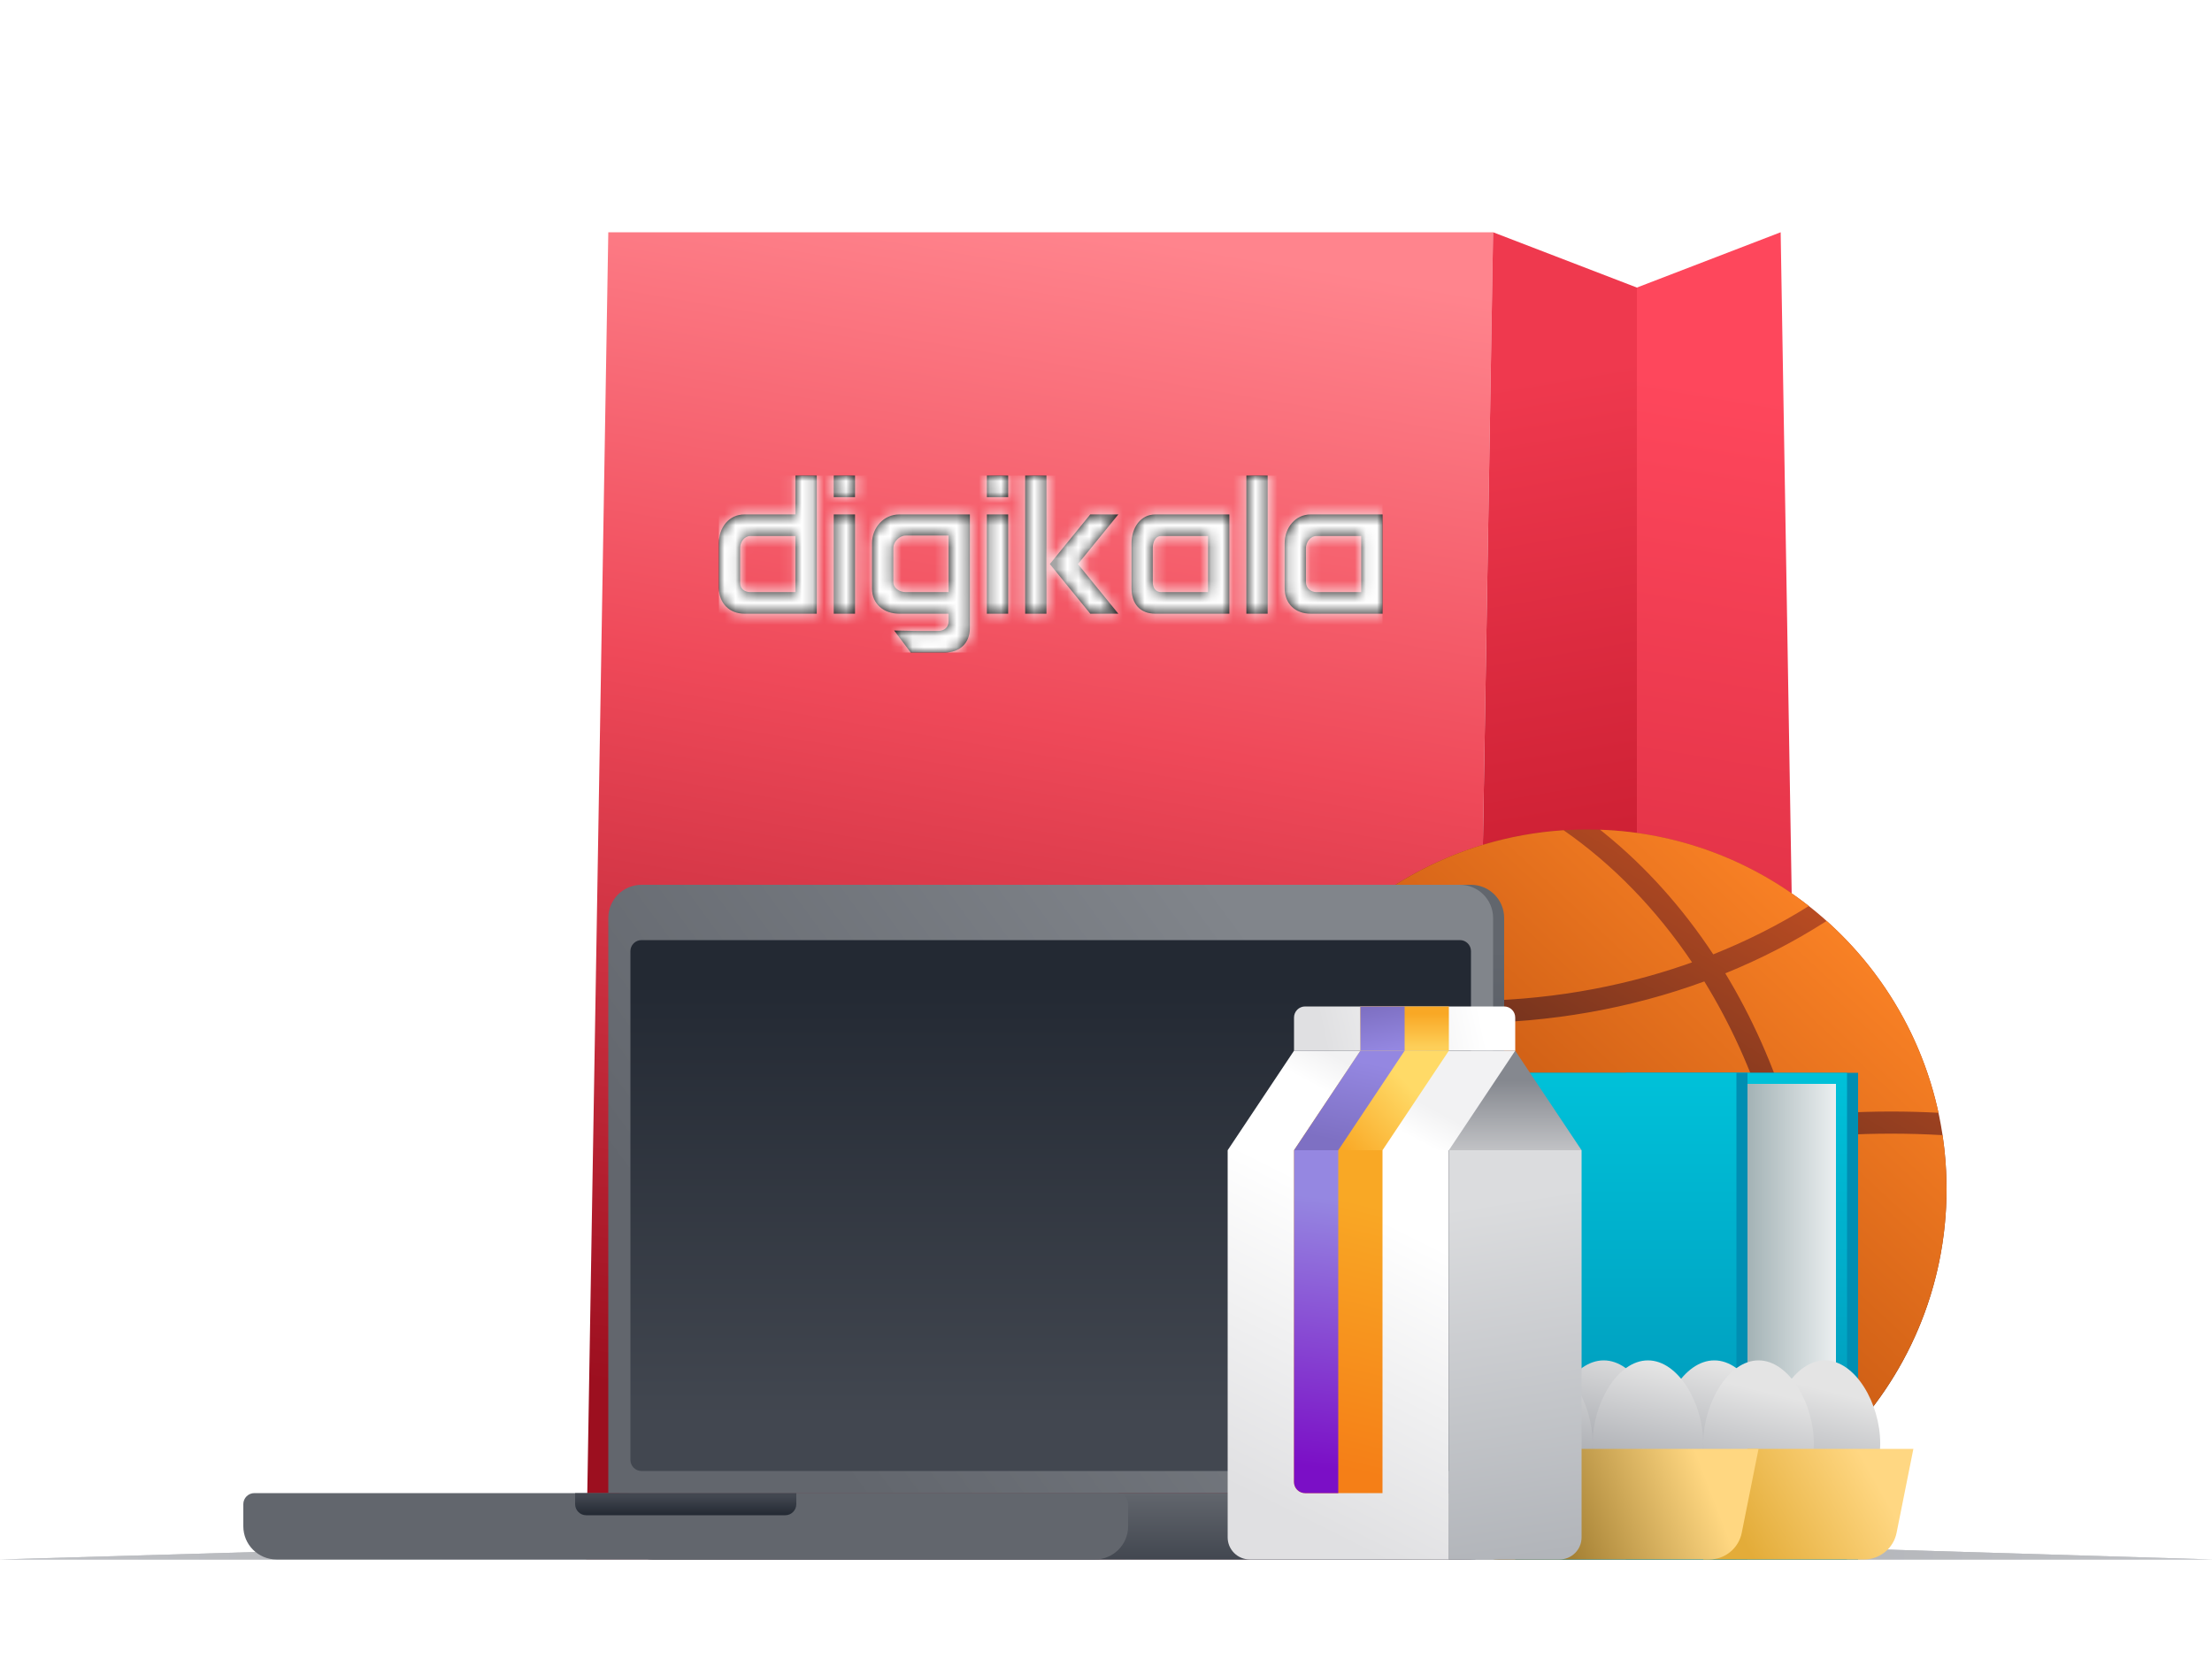 <svg xmlns="http://www.w3.org/2000/svg" xmlns:xlink="http://www.w3.org/1999/xlink" width="200" height="150" viewBox="0 0 200 150">
    <defs>
        <linearGradient id="prefix__a" x1="50%" x2="60.854%" y1="92.604%" y2="0%">
            <stop offset="0%" stop-color="#9C0F1F"/>
            <stop offset="59.327%" stop-color="#EF4959"/>
            <stop offset="100%" stop-color="#FF848D"/>
        </linearGradient>
        <linearGradient id="prefix__d" x1="50.547%" x2="49.219%" y1="11.381%" y2="73.771%">
            <stop offset="0%" stop-color="#FE475C"/>
            <stop offset="100%" stop-color="#D3273B"/>
        </linearGradient>
        <linearGradient id="prefix__e" x1="50.568%" x2="49.219%" y1="10.41%" y2="73.771%">
            <stop offset="0%" stop-color="#EF394E"/>
            <stop offset="100%" stop-color="#B50E21"/>
        </linearGradient>
        <linearGradient id="prefix__f" x1="85.573%" x2="0%" y1="49.997%" y2="50.005%">
            <stop offset="0%" stop-color="#A1A3A8"/>
            <stop offset="100%" stop-color="#C1C3C7"/>
        </linearGradient>
        <linearGradient id="prefix__h" x1="85.573%" x2="0%" y1="49.996%" y2="50.005%">
            <stop offset="0%" stop-color="#A1A3A8"/>
            <stop offset="100%" stop-color="#C1C3C7"/>
        </linearGradient>
        <linearGradient id="prefix__m" x1="69.643%" x2="18.633%" y1="4.444%" y2="88.575%">
            <stop offset="0%" stop-color="#B74B22"/>
            <stop offset="100%" stop-color="#030A16"/>
        </linearGradient>
        <linearGradient id="prefix__n" x1="85.573%" x2="12.537%" y1="13.793%" y2="92.388%">
            <stop offset="0%" stop-color="#F98125"/>
            <stop offset="100%" stop-color="#9A3402"/>
        </linearGradient>
        <linearGradient id="prefix__p" x1="50%" x2="50%" y1="0%" y2="100%">
            <stop offset="0%" stop-color="#008EB2"/>
            <stop offset="100%" stop-color="#008EB2"/>
        </linearGradient>
        <linearGradient id="prefix__q" x1="50%" x2="50%" y1="0%" y2="100%">
            <stop offset="0%" stop-color="#00C1D9"/>
            <stop offset="100%" stop-color="#008EB2"/>
        </linearGradient>
        <linearGradient id="prefix__r" x1="100%" x2="0%" y1="50%" y2="50%">
            <stop offset="0%" stop-color="#EBEFF0"/>
            <stop offset="100%" stop-color="#A3B2B5"/>
        </linearGradient>
        <linearGradient id="prefix__t" x1="71.049%" x2="27.832%" y1="13.771%" y2="92.414%">
            <stop offset="0%" stop-color="#E4E4E4"/>
            <stop offset="100%" stop-color="#989BA2"/>
        </linearGradient>
        <linearGradient id="prefix__u" x1="85.573%" x2="12.537%" y1="39.964%" y2="61.749%">
            <stop offset="0%" stop-color="#FFD782"/>
            <stop offset="100%" stop-color="#E3AC39"/>
        </linearGradient>
        <linearGradient id="prefix__v" x1="85.573%" x2="12.537%" y1="45.379%" y2="55.41%">
            <stop offset="0%" stop-color="#FFD781"/>
            <stop offset="100%" stop-color="#815E15"/>
        </linearGradient>
        <linearGradient id="prefix__x" x1="86.345%" x2="86.345%" y1="10.41%" y2="84.016%">
            <stop offset="0%" stop-color="#62666D"/>
            <stop offset="100%" stop-color="#424750"/>
        </linearGradient>
        <linearGradient id="prefix__y" x1="85.573%" x2="12.537%" y1="32.876%" y2="70.047%">
            <stop offset="0%" stop-color="#81858B"/>
            <stop offset="100%" stop-color="#62666D"/>
        </linearGradient>
        <linearGradient id="prefix__z" x1="50%" x2="50%" y1="0%" y2="100%">
            <stop offset="0%" stop-color="#62666D"/>
            <stop offset="100%" stop-color="#424750"/>
        </linearGradient>
        <linearGradient id="prefix__B" x1="88.121%" x2="100.543%" y1="50%" y2="50%">
            <stop offset="0%" stop-color="#C0C2C5" stop-opacity="0"/>
            <stop offset="100%" stop-color="#C0C2C5"/>
        </linearGradient>
        <linearGradient id="prefix__C" x1="85.573%" x2="12.537%" y1="49.796%" y2="50.239%">
            <stop offset="0%" stop-color="#62666D"/>
            <stop offset="100%" stop-color="#62666D"/>
        </linearGradient>
        <linearGradient id="prefix__D" x1="50%" x2="50%" y1="100%" y2="13.771%">
            <stop offset="0%" stop-color="#232933"/>
            <stop offset="100%" stop-color="#424750"/>
        </linearGradient>
        <linearGradient id="prefix__E" x1="50%" x2="50%" y1="8.105%" y2="89.787%">
            <stop offset="0%" stop-color="#232933"/>
            <stop offset="100%" stop-color="#424750"/>
        </linearGradient>
        <linearGradient id="prefix__G" x1="60.394%" x2="39.054%" y1="13.771%" y2="92.414%">
            <stop offset="0%" stop-color="#FFF"/>
            <stop offset="100%" stop-color="#E0E0E2"/>
        </linearGradient>
        <linearGradient id="prefix__H" x1="85.573%" x2="12.537%" y1="48.551%" y2="51.697%">
            <stop offset="0%" stop-color="#FFF"/>
            <stop offset="100%" stop-color="#E0E0E2"/>
        </linearGradient>
        <linearGradient id="prefix__I" x1="47.27%" x2="51.842%" y1="11.802%" y2="100%">
            <stop offset="0%" stop-color="#DBDCDE"/>
            <stop offset="100%" stop-color="#B2B5BA"/>
        </linearGradient>
        <linearGradient id="prefix__J" x1="28.704%" x2="28.704%" y1="100%" y2="30.124%">
            <stop offset="0%" stop-color="#C1C2C5"/>
            <stop offset="100%" stop-color="#85888F"/>
        </linearGradient>
        <linearGradient id="prefix__K" x1="37.663%" x2="56.191%" y1="44.009%" y2="55.991%">
            <stop offset="0%" stop-color="#F2F2F3"/>
            <stop offset="100%" stop-color="#FFF"/>
        </linearGradient>
        <linearGradient id="prefix__L" x1="52.369%" x2="47.505%" y1="13.771%" y2="92.414%">
            <stop offset="0%" stop-color="#F9A825"/>
            <stop offset="100%" stop-color="#F57F17"/>
        </linearGradient>
        <linearGradient id="prefix__M" x1="50.592%" x2="49.376%" y1="13.771%" y2="92.414%">
            <stop offset="0%" stop-color="#9587E1"/>
            <stop offset="100%" stop-color="#7B0FC6"/>
        </linearGradient>
        <linearGradient id="prefix__N" x1="12.537%" x2="73.303%" y1="29.337%" y2="66.424%">
            <stop offset="0%" stop-color="#F9A825"/>
            <stop offset="100%" stop-color="#FFDA67"/>
        </linearGradient>
        <linearGradient id="prefix__O" x1="12.537%" x2="12.537%" y1="16.159%" y2="92.414%">
            <stop offset="0%" stop-color="#F9A825"/>
            <stop offset="100%" stop-color="#FDCF59"/>
        </linearGradient>
        <linearGradient id="prefix__P" x1="37.663%" x2="56.191%" y1="9.5%" y2="90.5%">
            <stop offset="0%" stop-color="#7E70C3"/>
            <stop offset="100%" stop-color="#9487E1"/>
        </linearGradient>
        <linearGradient id="prefix__Q" x1="37.663%" x2="56.191%" y1="0%" y2="100%">
            <stop offset="0%" stop-color="#7E70C3"/>
            <stop offset="100%" stop-color="#9487E1"/>
        </linearGradient>
        <filter id="prefix__g" width="105.8%" height="700%" x="-2.9%" y="-300%" filterUnits="objectBoundingBox">
            <feGaussianBlur in="SourceGraphic" stdDeviation="1"/>
        </filter>
        <filter id="prefix__i" width="106.1%" height="700%" x="-3%" y="-300%" filterUnits="objectBoundingBox">
            <feGaussianBlur in="SourceGraphic" stdDeviation="1"/>
        </filter>
        <filter id="prefix__j" width="105.8%" height="700%" x="-2.9%" y="-300%" filterUnits="objectBoundingBox">
            <feGaussianBlur in="SourceGraphic" stdDeviation="1"/>
        </filter>
        <filter id="prefix__k" width="106.1%" height="700%" x="-3%" y="-300%" filterUnits="objectBoundingBox">
            <feGaussianBlur in="SourceGraphic" stdDeviation="1"/>
        </filter>
        <filter id="prefix__l" width="153.8%" height="153.8%" x="-26.9%" y="-26.9%" filterUnits="objectBoundingBox">
            <feOffset dx="-4" in="SourceAlpha" result="shadowOffsetOuter1"/>
            <feGaussianBlur in="shadowOffsetOuter1" result="shadowBlurOuter1" stdDeviation="2.5"/>
            <feColorMatrix in="shadowBlurOuter1" result="shadowMatrixOuter1" values="0 0 0 0 0 0 0 0 0 0 0 0 0 0 0 0 0 0 0.1 0"/>
            <feMerge>
                <feMergeNode in="shadowMatrixOuter1"/>
                <feMergeNode in="SourceGraphic"/>
            </feMerge>
        </filter>
        <filter id="prefix__o" width="203.2%" height="172.7%" x="-51.6%" y="-36.4%" filterUnits="objectBoundingBox">
            <feOffset dx="4" in="SourceAlpha" result="shadowOffsetOuter1"/>
            <feGaussianBlur in="shadowOffsetOuter1" result="shadowBlurOuter1" stdDeviation="2"/>
            <feColorMatrix in="shadowBlurOuter1" result="shadowMatrixOuter1" values="0 0 0 0 0 0 0 0 0 0 0 0 0 0 0 0 0 0 0.2 0"/>
            <feMerge>
                <feMergeNode in="shadowMatrixOuter1"/>
                <feMergeNode in="SourceGraphic"/>
            </feMerge>
        </filter>
        <filter id="prefix__s" width="164.3%" height="250%" x="-32.1%" y="-75%" filterUnits="objectBoundingBox">
            <feOffset dx="-2" in="SourceAlpha" result="shadowOffsetOuter1"/>
            <feGaussianBlur in="shadowOffsetOuter1" result="shadowBlurOuter1" stdDeviation="2.5"/>
            <feColorMatrix in="shadowBlurOuter1" result="shadowMatrixOuter1" values="0 0 0 0 0.012 0 0 0 0 0.039 0 0 0 0 0.086 0 0 0 0.2 0"/>
            <feMerge>
                <feMergeNode in="shadowMatrixOuter1"/>
                <feMergeNode in="SourceGraphic"/>
            </feMerge>
        </filter>
        <filter id="prefix__w" width="151.8%" height="196.7%" x="-25.9%" y="-48.4%" filterUnits="objectBoundingBox">
            <feOffset dx="10" in="SourceAlpha" result="shadowOffsetOuter1"/>
            <feGaussianBlur in="shadowOffsetOuter1" result="shadowBlurOuter1" stdDeviation="2.5"/>
            <feColorMatrix in="shadowBlurOuter1" result="shadowMatrixOuter1" values="0 0 0 0 0 0 0 0 0 0 0 0 0 0 0 0 0 0 0.2 0"/>
            <feMerge>
                <feMergeNode in="shadowMatrixOuter1"/>
                <feMergeNode in="SourceGraphic"/>
            </feMerge>
        </filter>
        <filter id="prefix__F" width="184.4%" height="154%" x="-42.2%" y="-27%" filterUnits="objectBoundingBox">
            <feOffset dx="-2" in="SourceAlpha" result="shadowOffsetOuter1"/>
            <feGaussianBlur in="shadowOffsetOuter1" result="shadowBlurOuter1" stdDeviation="2.5"/>
            <feColorMatrix in="shadowBlurOuter1" result="shadowMatrixOuter1" values="0 0 0 0 0.012 0 0 0 0 0.039 0 0 0 0 0.086 0 0 0 0.1 0"/>
            <feMerge>
                <feMergeNode in="shadowMatrixOuter1"/>
                <feMergeNode in="SourceGraphic"/>
            </feMerge>
        </filter>
        <path id="prefix__b" d="M47.692 12.488V0h1.923v12.488h-1.923zM60 3.512v8.976h-6.5c-1.385 0-2.346-.898-2.346-2.303V6.127c0-1.405.961-2.615 2.346-2.615H60zm-1.923 1.951h-4.039c-.576 0-.961.586-.961 1.093V9.64c0 .546.461.898.961.898h4.039V5.463zm-11.923-1.95v8.975h-6.692c-1.385 0-2.154-.898-2.154-2.303V6.127c0-1.405.807-2.615 2.154-2.615h6.692zm-1.923 1.95H40c-.577 0-.77.586-.77 1.093V9.64c0 .546.27.898.77.898h4.23V5.463zm-14.616 7.025V0h-1.923v12.488h1.923zm6.5-8.976h-2.538L29.923 8l3.654 4.488h2.538L32.462 8l3.653-4.488zm-13.423 0h-6.384c-1.385 0-2.462 1.17-2.462 2.615v4.097c0 1.405 1.077 2.264 2.462 2.264h4.461v.702c0 .547-.423.859-.923.859h-1.961l-2.039-.04 1.5 1.991h3.039c1.384 0 2.307-.82 2.307-2.224V3.512zm-5.807 7.025c-.539 0-1.116-.352-1.116-.898V6.517c0-.507.539-1.093 1.116-1.093h3.884v5.113h-3.884zm-4.577-7.025v8.976h-1.923V3.512h1.923zm-1.923-1.56V0h1.923v1.951h-1.923zm15.769 1.56v8.976H24.23V3.512h1.923zm-1.923-1.56V0h1.923v1.951H24.23zM6.923 0v3.551-.039H2.308C.923 3.512 0 4.682 0 6.088v4.058c0 1.405.962 2.342 2.308 2.342h6.538V0H6.923zm0 10.537H2.846c-.538 0-.923-.313-.923-.82v-3.2c0-.507.385-1.054.923-1.054h4.077v5.074z"/>
        <path id="prefix__A" d="M35 55h79v3c0 1.657-1.343 3-3 3H37c-1.657 0-3-1.343-3-3v-2c0-.552.448-1 1-1z"/>
    </defs>
    <g fill="none" fill-rule="evenodd">
        <g>
            <path fill="url(#prefix__a)" d="M2 0L82 0 80 120 0 120z" transform="translate(53 21)"/>
            <g transform="translate(53 21) translate(12 22)">
                <mask id="prefix__c" fill="#fff">
                    <use xlink:href="#prefix__b"/>
                </mask>
                <use fill="#000" fill-rule="nonzero" xlink:href="#prefix__b"/>
                <g fill="#FFF" mask="url(#prefix__c)">
                    <path d="M0 0H60V16H0z"/>
                </g>
            </g>
            <path fill="url(#prefix__d)" d="M95 5L108 0 110 120 95 105z" transform="translate(53 21)"/>
            <path fill="url(#prefix__e)" d="M80 5L93 0 95 120 80 105z" transform="translate(53 21) matrix(-1 0 0 1 175 0)"/>
        </g>
        <path fill="url(#prefix__f)" d="M103 140L102.202 141 34.34 141 0 141 34.34 140z" filter="url(#prefix__g)"/>
        <path fill="url(#prefix__h)" d="M200 140L199.233 141 134.006 141 101 141 134.006 140z" filter="url(#prefix__i)" transform="matrix(-1 0 0 1 301 0)"/>
        <g>
            <path fill="url(#prefix__f)" d="M103 0L102.202 1 34.34 1 0 1 34.34 0z" filter="url(#prefix__j)" transform="translate(0 140)"/>
            <path fill="url(#prefix__h)" d="M200 0L199.233 1 134.006 1 101 1 134.006 0z" filter="url(#prefix__k)" transform="translate(0 140) matrix(-1 0 0 1 301 0)"/>
        </g>
        <g filter="url(#prefix__l)" transform="translate(115 75)">
            <path fill="url(#prefix__m)" fill-rule="nonzero" d="M32.5 0C14.55 0 0 14.552 0 32.5S14.55 65 32.5 65 65 50.448 65 32.5 50.45 0 32.5 0z"/>
            <path fill="url(#prefix__n)" d="M51.5 44.5c0 5.483-.704 10.763-2.007 15.71C44.55 63.247 38.73 65 32.5 65c-10.407 0-19.672-4.892-25.62-12.501 8.264-12.492 23.845-21.694 42.46-24.27 1.401 5.108 2.16 10.58 2.16 16.27zm8.5-17c1.56 0 3.108.046 4.638.136.239 1.588.362 3.211.362 4.864 0 10.651-5.124 20.106-13.042 26.034C52.964 54.062 53.5 49.356 53.5 44.5c0-5.767-.756-11.322-2.155-16.523C54.17 27.663 57.06 27.5 60 27.5zm-11.225-1.21l-.675.098c-18.433 2.79-33.934 11.936-42.478 24.389C2.074 45.57 0 39.277 0 32.5c0-6.305 1.796-12.192 4.904-17.175C10.127 16.737 15.706 17.5 21.5 17.5c7.688 0 14.999-1.344 21.598-3.763 2.345 3.802 4.267 8.022 5.677 12.553zm5.382-18.023c5.022 4.491 8.64 10.52 10.112 17.347-1.41-.076-2.834-.114-4.269-.114-3.131 0-6.208.18-9.215.53-1.43-4.69-3.39-9.069-5.791-13.025 3.23-1.312 6.274-2.887 9.09-4.69zm-12.17 3.746l-.619.219C35.265 14.336 28.552 15.5 21.5 15.5c-5.376 0-10.556-.677-15.418-1.93C11.592 5.89 20.366.713 30.375.067c4.442 3.083 8.378 7.143 11.612 11.945zM33.672.02c7.111.252 13.64 2.788 18.877 6.898-2.682 1.68-5.576 3.147-8.643 4.37C41.11 7.053 37.79 3.354 34.065.335z"/>
        </g>
        <g filter="url(#prefix__o)" transform="translate(133 97)">
            <path fill="url(#prefix__p)" d="M10 0H31V44H10z"/>
            <path fill="url(#prefix__q)" d="M10 0H30V44H10z"/>
            <path fill="url(#prefix__p)" d="M0 0H21V44H0z"/>
            <path fill="url(#prefix__q)" d="M0 0H20V44H0z"/>
            <path fill="url(#prefix__r)" d="M21 1H29V43H21z"/>
        </g>
        <g filter="url(#prefix__s)" transform="translate(133 123)">
            <path fill="url(#prefix__t)" d="M34 13c2.761 0 5-1.91 5-5.5S36.761 0 34 0s-5 3.91-5 7.5 2.239 5.5 5 5.5zM24 13c2.761 0 5-1.91 5-5.5S26.761 0 24 0s-5 3.91-5 7.5 2.239 5.5 5 5.5zM14 13c2.761 0 5-1.91 5-5.5S16.761 0 14 0 9 3.91 9 7.5s2.239 5.5 5 5.5z"/>
            <path fill="url(#prefix__t)" d="M28 13c2.761 0 5-1.91 5-5.5S30.761 0 28 0s-5 3.91-5 7.5 2.239 5.5 5 5.5zM18 13c2.761 0 5-1.91 5-5.5S20.761 0 18 0s-5 3.91-5 7.5 2.239 5.5 5 5.5zM8 13c2.761 0 5-1.91 5-5.5S10.761 0 8 0 3 3.91 3 7.5 5.239 13 8 13z"/>
            <path fill="url(#prefix__u)" d="M27 8h15l-1.518 7.588C40.202 16.991 38.971 18 37.541 18H23l4-10z"/>
            <path fill="url(#prefix__v)" d="M0 8h28l-1.518 7.588C26.202 16.991 24.971 18 23.541 18H4.459c-1.43 0-2.66-1.01-2.941-2.412L0 8z"/>
        </g>
        <g filter="url(#prefix__w)" transform="translate(12 80)">
            <path fill="url(#prefix__x)" d="M37 0h74c1.657 0 3 1.343 3 3v52H34V3c0-1.657 1.343-3 3-3z"/>
            <path fill="url(#prefix__y)" d="M36 0h74c1.657 0 3 1.343 3 3v52H33V3c0-1.657 1.343-3 3-3z"/>
            <use fill="url(#prefix__z)" xlink:href="#prefix__A"/>
            <use fill="url(#prefix__B)" xlink:href="#prefix__A"/>
            <path fill="url(#prefix__C)" d="M1 55h78c.552 0 1 .448 1 1v2c0 1.657-1.343 3-3 3H3c-1.657 0-3-1.343-3-3v-2c0-.552.448-1 1-1z"/>
            <path fill="url(#prefix__D)" d="M30 55h20v1c0 .552-.448 1-1 1H31c-.552 0-1-.448-1-1v-1z"/>
            <path fill="url(#prefix__E)" d="M36 5h74c.552 0 1 .448 1 1v46c0 .552-.448 1-1 1H36c-.552 0-1-.448-1-1V6c0-.552.448-1 1-1z"/>
        </g>
        <g filter="url(#prefix__F)" transform="translate(113 91)">
            <path fill="url(#prefix__G)" d="M0 13h20v37H2c-1.105 0-2-.895-2-2V13z"/>
            <path fill="url(#prefix__H)" d="M7 0h18c.552 0 1 .448 1 1v3H6V1c0-.552.448-1 1-1z"/>
            <path fill="url(#prefix__I)" d="M20 13h12v35c0 1.105-.895 2-2 2H20V13z"/>
            <path fill="url(#prefix__J)" d="M18 4L26 4 32 13 12 13z" transform="matrix(-1 0 0 1 44 0)"/>
            <path fill="url(#prefix__K)" d="M0 4L20 4 26 13 6 13z" transform="matrix(-1 0 0 1 26 0)"/>
            <path fill="url(#prefix__L)" d="M6 13h8v31H7c-.552 0-1-.448-1-1V13z"/>
            <path fill="url(#prefix__M)" d="M6 13h4v31H7c-.552 0-1-.448-1-1V13z"/>
            <path fill="url(#prefix__N)" d="M6 4L14 4 20 13 12 13z" transform="matrix(1 0 0 -1 0 17)"/>
            <path fill="url(#prefix__O)" d="M12 0L20 0 20 4 12 4z"/>
            <path fill="url(#prefix__P)" d="M6 4L10 4 16 13 12 13z" transform="matrix(1 0 0 -1 0 17)"/>
            <path fill="url(#prefix__Q)" d="M12 0L16 0 16 4 12 4z"/>
        </g>
    </g>
</svg>
